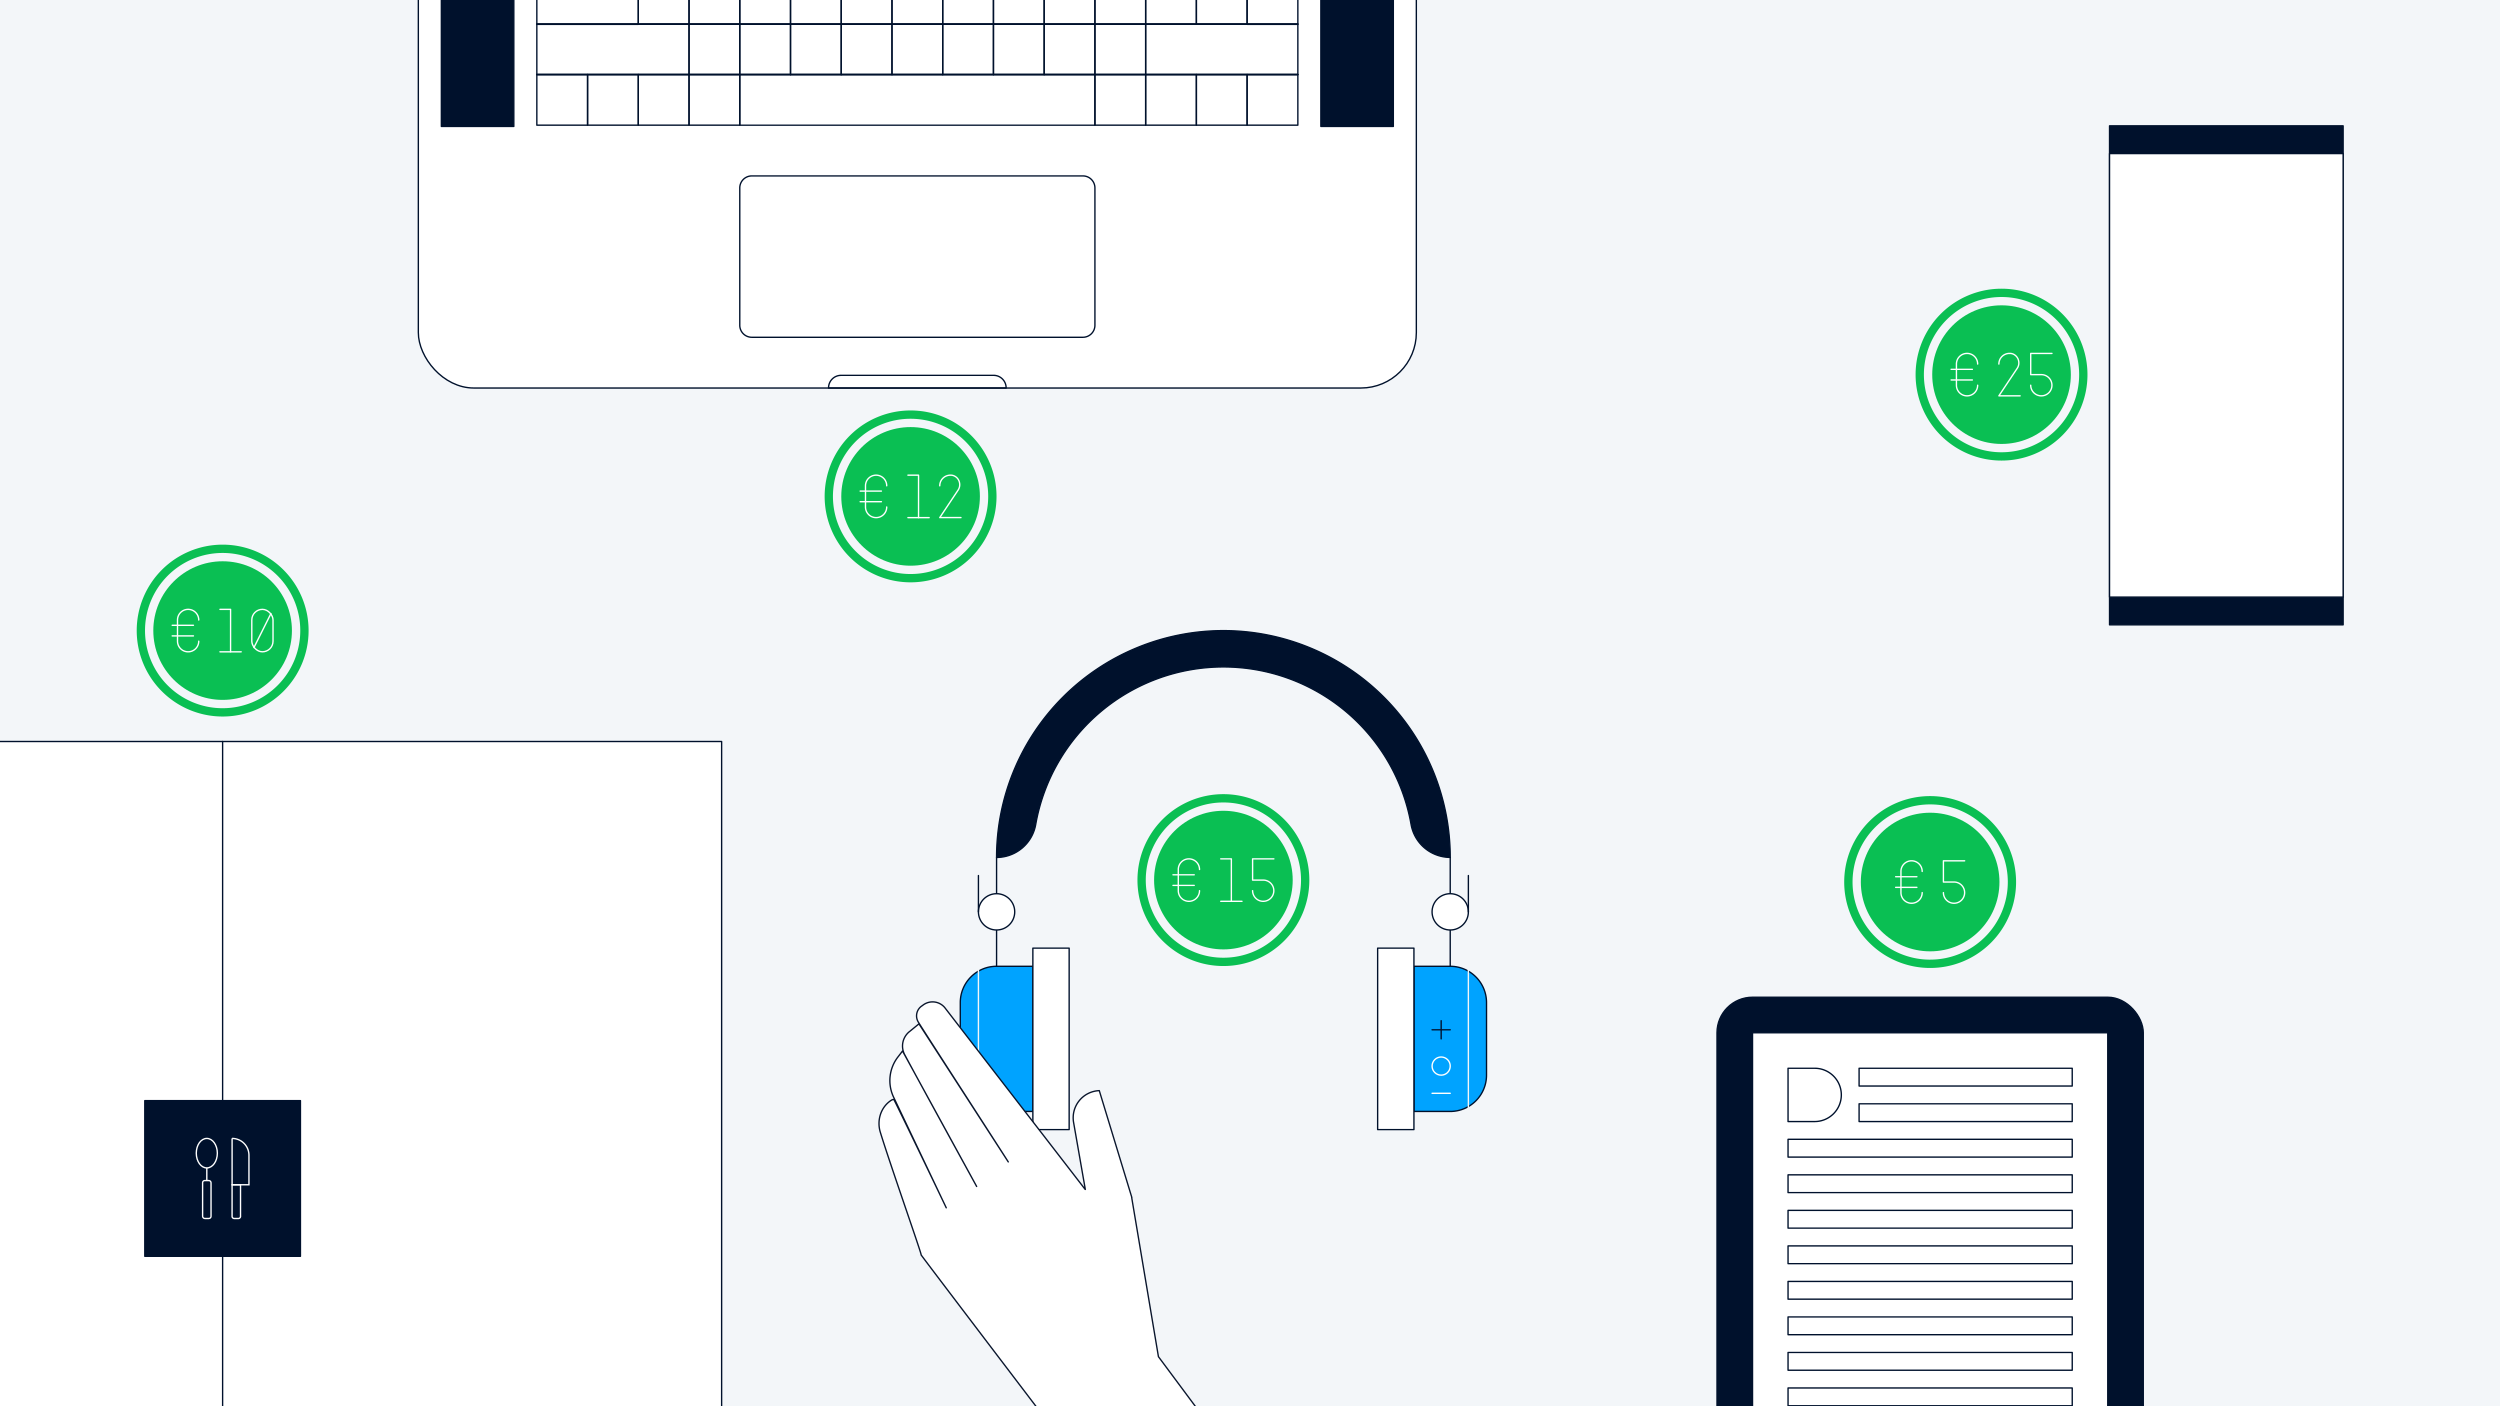 <svg xmlns="http://www.w3.org/2000/svg" xmlns:xlink="http://www.w3.org/1999/xlink" viewBox="0 0 1920 1080"><defs><style>.cls-1,.cls-11,.cls-13,.cls-6,.cls-9{fill:none;}.cls-2{clip-path:url(#clip-path);}.cls-3{clip-path:url(#clip-path-2);}.cls-4{fill:#f3f6f9;}.cls-5{fill:#0abf53;}.cls-13,.cls-6{stroke:#fff;}.cls-10,.cls-11,.cls-12,.cls-6,.cls-7,.cls-8,.cls-9{stroke-linecap:round;stroke-linejoin:round;}.cls-10,.cls-11,.cls-12,.cls-13,.cls-6,.cls-7,.cls-8,.cls-9{stroke-width:1.06px;}.cls-7{fill:#00a3ff;}.cls-10,.cls-7,.cls-8,.cls-9{stroke:#00112c;}.cls-12,.cls-8{fill:#fff;}.cls-10{fill:#00112c;}.cls-11{stroke:#f3f6f9;}.cls-12{stroke:#09152c;}.cls-13{stroke-miterlimit:10;}</style><clipPath id="clip-path"><rect class="cls-1" width="1920" height="1080"/></clipPath><clipPath id="clip-path-2"><rect class="cls-1" x="-123.93" y="-5.4" width="2043.93" height="1149.71"/></clipPath></defs><g id="Layer_1" data-name="Layer 1"><g class="cls-2"><g class="cls-3"><rect class="cls-4" x="-123.93" y="-5.4" width="2043.93" height="1149.71"/><path class="cls-5" d="M1537.18,221.72a66,66,0,1,0,66,66A66,66,0,0,0,1537.18,221.72Zm0,125.62a59.62,59.62,0,1,1,59.61-59.62A59.62,59.62,0,0,1,1537.18,347.34Z"/><circle class="cls-5" cx="1537.18" cy="287.72" r="53.23"/><path class="cls-6" d="M1535.14,279.57a8.15,8.15,0,0,1,8.15-8.15c.23,0,.45,0,.67,0,5.49.44,8.32,6.87,5.26,11.45L1535.14,304h16.3"/><path class="cls-6" d="M1559.59,295.87a8.15,8.15,0,1,0,8.15-8.15h-8.15v-16.3h16.3"/><path class="cls-6" d="M1518.84,295.87h0a8.15,8.15,0,0,1-8.15,8.15h0a8.15,8.15,0,0,1-8.15-8.15v-16.3a8.15,8.15,0,0,1,8.15-8.15h0a8.15,8.15,0,0,1,8.15,8.15h0"/><line class="cls-6" x1="1498.46" y1="291.8" x2="1514.77" y2="291.8"/><line class="cls-6" x1="1498.46" y1="283.65" x2="1514.77" y2="283.65"/><path class="cls-5" d="M939.57,609.91a66,66,0,1,0,66,66A66,66,0,0,0,939.57,609.91Zm0,125.62a59.62,59.62,0,1,1,59.62-59.62A59.62,59.62,0,0,1,939.57,735.53Z"/><circle class="cls-5" cx="939.57" cy="675.91" r="53.23"/><path class="cls-6" d="M962,684.06a8.15,8.15,0,1,0,8.15-8.15H962v-16.3h16.3"/><path class="cls-6" d="M921.23,684.06h0a8.15,8.15,0,0,1-8.15,8.15h0a8.15,8.15,0,0,1-8.15-8.15v-16.3a8.15,8.15,0,0,1,8.15-8.15h0a8.15,8.15,0,0,1,8.15,8.15h0"/><line class="cls-6" x1="900.86" y1="679.99" x2="917.16" y2="679.99"/><line class="cls-6" x1="900.86" y1="671.84" x2="917.16" y2="671.84"/><polyline class="cls-6" points="937.53 659.61 945.68 659.61 945.68 692.21"/><line class="cls-6" x1="937.53" y1="692.21" x2="953.84" y2="692.21"/><path class="cls-5" d="M1482.35,611.4a66,66,0,1,0,66,66A66,66,0,0,0,1482.35,611.4Zm0,125.62A59.62,59.62,0,1,1,1542,677.4,59.62,59.62,0,0,1,1482.35,737Z"/><circle class="cls-5" cx="1482.35" cy="677.4" r="53.23"/><path class="cls-6" d="M1492.54,685.55a8.15,8.15,0,1,0,8.15-8.15h-8.15V661.1h16.3"/><path class="cls-6" d="M1476.24,685.55h0a8.15,8.15,0,0,1-8.15,8.15h0a8.15,8.15,0,0,1-8.16-8.15v-16.3a8.15,8.15,0,0,1,8.16-8.15h0a8.15,8.15,0,0,1,8.15,8.15h0"/><line class="cls-6" x1="1455.86" y1="681.48" x2="1472.16" y2="681.48"/><line class="cls-6" x1="1455.86" y1="673.33" x2="1472.16" y2="673.33"/><path class="cls-5" d="M699.33,315.23a66,66,0,1,0,66,66A66,66,0,0,0,699.33,315.23Zm0,125.62a59.62,59.62,0,1,1,59.61-59.62A59.62,59.62,0,0,1,699.33,440.85Z"/><circle class="cls-5" cx="699.33" cy="381.23" r="53.23"/><path class="cls-6" d="M681,389.39h0a8.15,8.15,0,0,1-8.15,8.15h0a8.15,8.15,0,0,1-8.15-8.15V373.08a8.15,8.15,0,0,1,8.15-8.15h0a8.15,8.15,0,0,1,8.15,8.15h0"/><line class="cls-6" x1="660.61" y1="385.31" x2="676.91" y2="385.31"/><line class="cls-6" x1="660.61" y1="377.16" x2="676.91" y2="377.16"/><polyline class="cls-6" points="697.29 364.93 705.44 364.93 705.44 397.54"/><line class="cls-6" x1="697.29" y1="397.54" x2="713.59" y2="397.54"/><path class="cls-6" d="M721.74,373.08a8.15,8.15,0,0,1,8.15-8.15c.23,0,.45,0,.67,0,5.49.45,8.32,6.87,5.26,11.45l-14.08,21.13H738"/><path class="cls-7" d="M765.4,742.1h27.85a0,0,0,0,1,0,0V853.59a0,0,0,0,1,0,0H765.4a27.9,27.9,0,0,1-27.9-27.9V770A27.9,27.9,0,0,1,765.4,742.1Z"/><rect class="cls-8" x="793.24" y="728.17" width="27.87" height="139.36"/><line class="cls-9" x1="765.37" y1="714.23" x2="765.37" y2="742.1"/><path class="cls-7" d="M1113.8,742.1h27.85a0,0,0,0,1,0,0V853.59a0,0,0,0,1,0,0H1113.8a27.9,27.9,0,0,1-27.9-27.9V770A27.9,27.9,0,0,1,1113.8,742.1Z" transform="translate(2227.55 1595.7) rotate(-180)"/><rect class="cls-8" x="1058.03" y="728.17" width="27.87" height="139.36" transform="translate(2143.93 1595.7) rotate(180)"/><circle class="cls-6" cx="1106.81" cy="818.75" r="6.97"/><line class="cls-9" x1="1106.81" y1="783.91" x2="1106.81" y2="797.85"/><line class="cls-9" x1="1099.84" y1="790.88" x2="1113.77" y2="790.88"/><line class="cls-6" x1="1099.84" y1="839.66" x2="1113.77" y2="839.66"/><line class="cls-9" x1="1113.77" y1="742.1" x2="1113.77" y2="714.23"/><path class="cls-10" d="M1113.77,658.49A30.63,30.63,0,0,1,1083.68,633a146.36,146.36,0,0,0-288.22,0,30.63,30.63,0,0,1-30.09,25.53,174.2,174.2,0,1,1,348.4,0Z"/><line class="cls-9" x1="1113.77" y1="686.37" x2="1113.77" y2="658.49"/><line class="cls-9" x1="765.37" y1="686.37" x2="765.37" y2="658.49"/><circle class="cls-8" cx="1113.77" cy="700.3" r="13.94"/><line class="cls-9" x1="1127.71" y1="700.3" x2="1127.71" y2="672.42"/><circle class="cls-8" cx="765.37" cy="700.3" r="13.94"/><line class="cls-9" x1="751.43" y1="700.3" x2="751.43" y2="672.42"/><line class="cls-11" x1="751.43" y1="742.1" x2="751.43" y2="853.59"/><line class="cls-11" x1="1127.71" y1="742.1" x2="1127.71" y2="853.59"/><polyline class="cls-8" points="-127.1 569.46 554.21 569.46 554.21 1506.26 -127.1 1506.26"/><line class="cls-9" x1="170.97" y1="569.46" x2="170.97" y2="1506.26"/><rect class="cls-10" x="1620.12" y="96.64" width="179.41" height="383.24"/><rect class="cls-8" x="1620.12" y="117.93" width="179.41" height="340.66"/><rect class="cls-8" x="321.28" y="-178.81" width="766.47" height="476.81" rx="42.58"/><rect class="cls-10" x="1014.42" y="-116.96" width="55.66" height="214.06"/><rect class="cls-10" x="338.96" y="-116.96" width="55.66" height="214.06"/><path class="cls-9" d="M646,288.26H763.08a9.63,9.63,0,0,1,9.63,9.63V298a0,0,0,0,1,0,0H636.33a0,0,0,0,1,0,0v-.12A9.63,9.63,0,0,1,646,288.26Z"/><polygon class="cls-9" points="451.25 -20.27 412.29 -20.27 412.29 18.7 451.25 18.7 490.22 18.7 490.22 -20.27 451.25 -20.27"/><rect class="cls-9" x="490.22" y="-20.27" width="38.96" height="38.96"/><rect class="cls-9" x="529.18" y="-20.27" width="38.96" height="38.96"/><rect class="cls-9" x="568.15" y="-20.27" width="38.96" height="38.96"/><rect class="cls-9" x="607.11" y="-20.27" width="38.96" height="38.96"/><rect class="cls-9" x="646.07" y="-20.27" width="38.96" height="38.96"/><rect class="cls-9" x="685.04" y="-20.27" width="38.96" height="38.96"/><rect class="cls-9" x="724" y="-20.27" width="38.96" height="38.96"/><rect class="cls-9" x="762.97" y="-20.27" width="38.96" height="38.96"/><rect class="cls-9" x="801.93" y="-20.27" width="38.96" height="38.96"/><rect class="cls-9" x="840.89" y="-20.27" width="38.96" height="38.96"/><rect class="cls-9" x="879.86" y="-20.27" width="38.96" height="38.96"/><rect class="cls-9" x="918.82" y="-20.27" width="38.96" height="38.96"/><polygon class="cls-9" points="957.79 -58.99 918.82 -58.99 918.82 -20.03 957.79 -20.03 957.79 18.7 996.75 18.7 996.75 -20.03 996.75 -20.27 996.75 -58.99 957.79 -58.99"/><line class="cls-9" x1="412.29" y1="18.46" x2="996.75" y2="18.46"/><polygon class="cls-9" points="490.22 18.46 451.25 18.46 412.29 18.46 412.29 57.42 451.25 57.42 490.22 57.42 529.18 57.42 529.18 18.46 490.22 18.46"/><rect class="cls-9" x="529.18" y="18.46" width="38.96" height="38.96"/><rect class="cls-9" x="568.15" y="18.46" width="38.96" height="38.96"/><rect class="cls-9" x="607.11" y="18.46" width="38.96" height="38.96"/><rect class="cls-9" x="646.07" y="18.46" width="38.96" height="38.96"/><rect class="cls-9" x="685.04" y="18.46" width="38.96" height="38.96"/><rect class="cls-9" x="724" y="18.46" width="38.96" height="38.96"/><rect class="cls-9" x="762.97" y="18.46" width="38.96" height="38.96"/><rect class="cls-9" x="801.93" y="18.46" width="38.96" height="38.96"/><rect class="cls-9" x="840.89" y="18.46" width="38.96" height="38.96"/><polygon class="cls-9" points="957.79 18.46 918.82 18.46 879.86 18.46 879.86 57.42 918.82 57.42 918.82 57.42 957.79 57.42 996.75 57.42 996.75 18.46 957.79 18.46"/><line class="cls-9" x1="412.29" y1="57.18" x2="996.75" y2="57.18"/><rect class="cls-9" x="412.29" y="57.18" width="38.96" height="38.96"/><rect class="cls-9" x="451.25" y="57.18" width="38.96" height="38.96"/><rect class="cls-9" x="490.22" y="57.18" width="38.96" height="38.96"/><rect class="cls-9" x="529.18" y="57.18" width="38.96" height="38.96"/><polygon class="cls-9" points="801.93 57.18 762.97 57.18 724 57.18 685.04 57.18 646.07 57.18 607.11 57.18 568.15 57.18 568.15 96.15 607.11 96.15 646.07 96.15 685.04 96.15 724 96.15 762.97 96.15 801.93 96.15 840.89 96.15 840.89 57.18 801.93 57.18"/><path class="cls-9" d="M801.93,135.11H577.39a9.24,9.24,0,0,0-9.24,9.24V249.79a9.23,9.23,0,0,0,9.24,9.24H831.66a9.24,9.24,0,0,0,9.24-9.24V144.35a9.24,9.24,0,0,0-9.24-9.24Z"/><rect class="cls-9" x="840.89" y="57.18" width="38.96" height="38.96"/><rect class="cls-9" x="879.86" y="57.18" width="38.96" height="38.96"/><rect class="cls-9" x="918.82" y="57.18" width="38.96" height="38.96"/><rect class="cls-9" x="957.79" y="57.18" width="38.96" height="38.96"/><path class="cls-5" d="M171,418.29a66,66,0,1,0,66,66A66,66,0,0,0,171,418.29Zm0,125.62a59.62,59.62,0,1,1,59.61-59.62A59.62,59.62,0,0,1,171,543.91Z"/><circle class="cls-5" cx="170.97" cy="484.29" r="53.23"/><path class="cls-6" d="M152.63,492.44h0a8.15,8.15,0,0,1-8.15,8.15h0a8.15,8.15,0,0,1-8.15-8.15v-16.3a8.15,8.15,0,0,1,8.15-8.15h0a8.15,8.15,0,0,1,8.15,8.15h0"/><line class="cls-6" x1="132.25" y1="488.37" x2="148.56" y2="488.37"/><line class="cls-6" x1="132.25" y1="480.22" x2="148.56" y2="480.22"/><polyline class="cls-6" points="168.93 467.99 177.08 467.99 177.08 500.59"/><line class="cls-6" x1="168.93" y1="500.59" x2="185.23" y2="500.59"/><rect class="cls-6" x="193.38" y="467.99" width="16.3" height="32.6" rx="8.15"/><line class="cls-6" x1="195.02" y1="497.32" x2="208.05" y2="471.26"/><rect class="cls-10" x="111.2" y="845.29" width="119.54" height="119.54"/><path class="cls-12" d="M1130.18,1365.49l-240.5-323.56L869.13,919.67l.12,0-25-82.06h0a20.87,20.87,0,0,0-19.73,24.45l9,51.41-.1,0L726.11,774.53a12.18,12.18,0,0,0-17.73-2.22,9.18,9.18,0,0,0-3.18,12.55c3.56,5.87,62.52,97,69.14,107.47l-68.59-106-7.36,6A14.18,14.18,0,0,0,694.8,810c14.69,27.39,54.91,100.52,55.25,101.18l-56.91-104-3.54,4.6a29.69,29.69,0,0,0-3.54,30.36l40.65,85.45c-3.76-8-39.63-82.54-40.15-83s-1.68.07-3.12,1.15c-7.29,5.42-10,15.07-7.38,23.75,7.79,25.41,32.49,95.45,31.35,94.26-1.48-1.55,99,130.47,99,130.47l228.74,338.17"/><rect class="cls-10" x="1318.65" y="765.87" width="327.39" height="463.8" rx="27.28"/><rect class="cls-8" x="1345.94" y="793.15" width="272.82" height="381.95"/><rect class="cls-9" x="1427.78" y="820.43" width="163.69" height="13.64"/><rect class="cls-9" x="1427.78" y="847.72" width="163.69" height="13.64"/><rect class="cls-9" x="1373.22" y="875" width="218.26" height="13.64"/><rect class="cls-9" x="1373.22" y="902.28" width="218.26" height="13.64"/><rect class="cls-9" x="1373.22" y="929.56" width="218.26" height="13.64"/><rect class="cls-9" x="1373.22" y="956.85" width="218.26" height="13.64"/><rect class="cls-9" x="1373.22" y="984.13" width="218.26" height="13.64"/><rect class="cls-9" x="1373.22" y="1011.41" width="218.26" height="13.64"/><rect class="cls-9" x="1373.22" y="1038.69" width="218.26" height="13.64"/><rect class="cls-9" x="1373.22" y="1065.97" width="218.26" height="13.64"/><path class="cls-9" d="M1373.22,820.43h20.46a20.46,20.46,0,0,1,20.46,20.46v0a20.46,20.46,0,0,1-20.46,20.46h-20.46a0,0,0,0,1,0,0V820.43A0,0,0,0,1,1373.22,820.43Z"/><path class="cls-13" d="M178.25,909.91h6.47a0,0,0,0,1,0,0v24.27a1.62,1.62,0,0,1-1.62,1.62h-3.24a1.62,1.62,0,0,1-1.62-1.62V909.91A0,0,0,0,1,178.25,909.91Z"/><rect class="cls-13" x="155.6" y="906.67" width="6.47" height="29.12" rx="1.62"/><ellipse class="cls-13" cx="158.83" cy="885.64" rx="8.09" ry="11.33"/><line class="cls-13" x1="158.83" y1="896.97" x2="158.83" y2="906.67"/><path class="cls-13" d="M178.25,874.31h0a12.94,12.94,0,0,1,12.94,12.94v22.65a0,0,0,0,1,0,0H178.25a0,0,0,0,1,0,0v-35.6A0,0,0,0,1,178.25,874.31Z"/></g></g></g></svg>